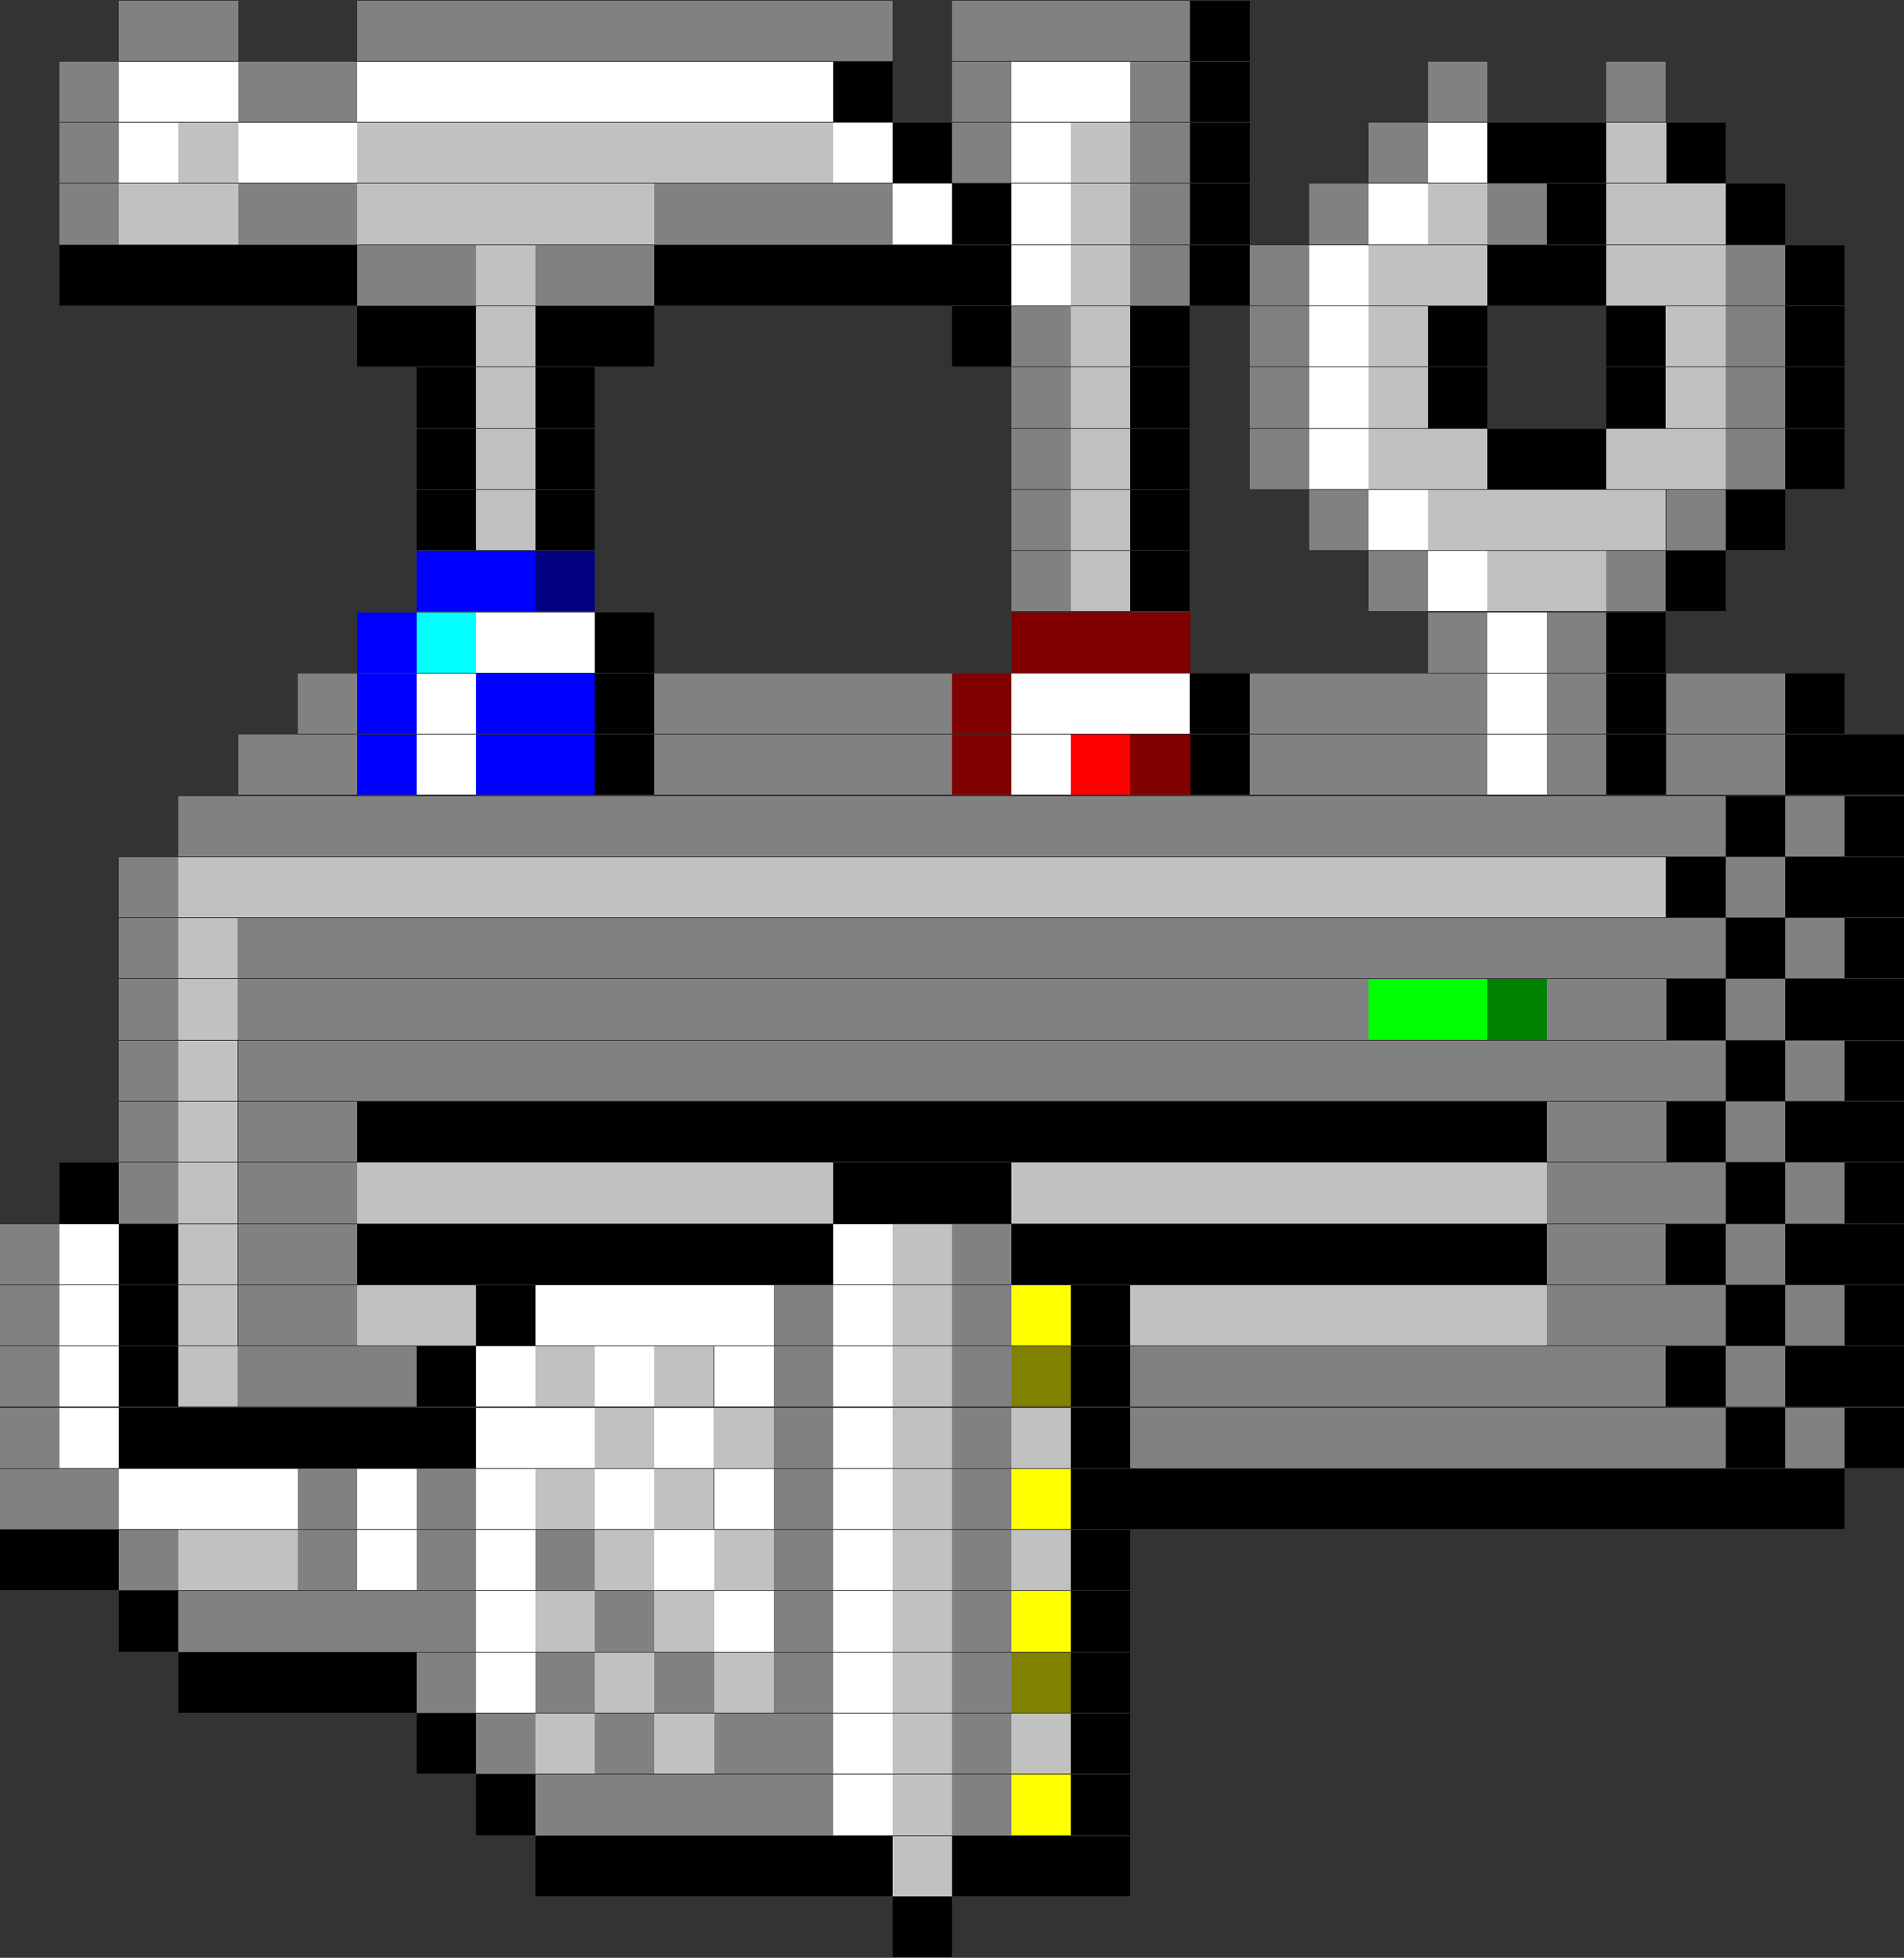 <?xml version="1.0" encoding="UTF-8" standalone="no"?>
<!-- Created with Inkscape (http://www.inkscape.org/) -->
<svg width="396.875mm" height="407.949mm" viewBox="0 0 396.875 407.949" version="1.1" id="svg5" xml:space="preserve" xmlns="http://www.w3.org/2000/svg" xmlns:svg="http://www.w3.org/2000/svg"><rect x="0" y="0" width="396.875" height="407.949" fill="#333333" stroke="none"/><defs id="defs2"/><g id="layer1" transform="translate(-187.005,-388.953)"><path style="color:#000000;fill:#000000;stroke-width:12.574;-inkscape-stroke:none;shape-rendering:crispEdges" d="m 211.81,395.327 h 24.805 m 24.805,0 h 111.621 m 12.402,0 h 49.609 M 199.408,408.076 h 12.402 m 24.805,0 h 24.805 m 124.023,0 h 12.402 m 24.805,0 h 12.402 m 49.609,0 h 12.402 m 24.805,0 h 12.402 m -334.863,12.748 h 12.402 m 173.633,0 h 12.402 m 24.805,0 h 12.402 m 37.207,0 h 12.402 m -285.254,12.748 h 12.402 m 24.805,0 h 24.805 m 62.012,0 h 49.609 m 49.609,0 h 12.402 m 24.805,0 h 12.402 m 24.805,0 h 12.402 m -248.047,12.748 h 24.805 m 12.402,0 h 24.805 m 99.219,0 h 12.402 m 12.402,0 h 12.402 m 86.816,0 h 12.402 m -161.23,12.748 h 12.402 m 37.207,0 h 12.402 m 86.816,0 h 12.402 m -161.23,12.748 h 12.402 m 37.207,0 h 12.402 m 86.816,0 h 12.402 m -161.23,12.748 h 12.402 m 37.207,0 h 12.402 m 86.816,0 H 559.076 M 397.845,497.315 h 12.402 m 49.609,0 h 12.402 m 62.012,0 h 12.402 m -148.828,12.748 h 12.402 m 62.012,0 h 12.402 m 37.207,0 h 12.402 m -49.609,12.748 h 12.402 m 12.402,0 h 12.402 M 249.017,535.56 h 12.402 m 62.012,0 h 62.012 m 62.012,0 h 49.609 m 12.402,0 h 12.402 m 12.402,0 h 24.805 m -322.461,12.748 h 24.805 m 62.012,0 h 62.012 m 62.012,0 h 49.609 m 12.402,0 h 12.402 m 12.402,0 h 24.805 m -334.863,12.748 h 322.461 m 12.402,0 h 12.402 m -359.668,12.748 h 12.402 m 322.461,0 H 559.076 M 211.81,586.553 h 12.402 m 12.402,0 h 310.059 m 12.402,0 h 12.402 m -359.668,12.748 h 12.402 m 12.402,0 h 235.645 m 37.207,0 h 24.805 m 12.402,0 h 12.402 m -347.266,12.748 h 12.402 m 12.402,0 h 310.059 m 12.402,0 h 12.402 m -359.668,12.748 h 12.402 m 12.402,0 h 24.805 m 248.047,0 h 24.805 m 12.402,0 h 12.402 m -347.266,12.748 h 12.402 m 12.402,0 h 24.805 m 248.047,0 h 37.207 m 12.402,0 h 12.402 m -384.473,12.748 h 12.402 m 37.207,0 h 24.805 m 124.023,0 h 12.402 m 111.621,0 h 24.805 m 12.402,0 H 559.076 M 187.005,663.044 h 12.402 m 37.207,0 h 24.805 m 86.816,0 H 360.638 m 24.805,0 h 12.402 m 111.621,0 h 37.207 m 12.402,0 h 12.402 m -384.473,12.748 h 12.402 m 37.207,0 h 37.207 m 74.414,0 H 360.638 m 24.805,0 h 12.402 m 24.805,0 h 111.621 m 12.402,0 h 12.402 m -372.07,12.748 h 12.402 m 148.828,0 H 360.638 m 24.805,0 h 12.402 m 24.805,0 h 124.023 m 12.402,0 h 12.402 m -384.473,12.748 h 24.805 m 37.207,0 h 12.402 m 12.402,0 h 12.402 m 62.012,0 H 360.638 m 24.805,0 h 12.402 m -186.035,12.748 h 12.402 m 24.805,0 h 12.402 m 12.402,0 h 12.402 m 12.402,0 h 12.402 m 37.207,0 H 360.638 m 24.805,0 h 12.402 m -173.633,12.748 h 62.012 m 24.805,0 h 12.402 m 24.805,0 H 360.638 m 24.805,0 h 12.402 m -124.023,12.748 h 12.402 m 12.402,0 h 12.402 m 12.402,0 h 12.402 m 12.402,0 H 360.638 m 24.805,0 h 12.402 m -111.621,12.748 h 12.402 m 12.402,0 h 12.402 m 12.402,0 H 360.638 m 24.805,0 h 12.402 m -99.219,12.748 H 360.638 m 24.805,0 h 12.402" id="path7247"/><path style="color:#000000;fill:#818181;-inkscape-stroke:none;shape-rendering:crispEdges" d="m 211.811,389.041 v 12.574 h 24.805 v -12.574 z m 49.609,0 v 12.574 h 111.621 v -12.574 z m 124.023,0 v 12.574 h 49.609 V 389.041 Z M 199.408,401.789 v 12.574 h 12.402 v -12.574 z m 37.207,0 v 12.574 h 24.805 v -12.574 z m 148.828,0 v 12.574 h 12.402 v -12.574 z m 37.207,0 v 12.574 h 12.402 v -12.574 z m 62.012,0 v 12.574 h 12.402 v -12.574 z m 37.207,0 v 12.574 h 12.402 V 401.789 Z M 199.408,414.537 v 12.574 h 12.402 v -12.574 z m 186.035,0 v 12.574 h 12.402 v -12.574 z m 37.207,0 v 12.574 h 12.402 v -12.574 z m 49.609,0 v 12.574 h 12.402 V 414.537 Z M 199.408,427.285 v 12.574 h 12.402 v -12.574 z m 37.207,0 v 12.574 h 24.805 v -12.574 z m 86.816,0 v 12.574 h 49.609 v -12.574 z m 99.219,0 v 12.574 h 12.402 v -12.574 z m 37.207,0 v 12.574 h 12.402 v -12.574 z m 37.207,0 v 12.574 H 509.467 V 427.285 Z M 261.42,440.033 v 12.574 h 24.805 V 440.033 Z m 37.207,0 v 12.574 h 24.805 V 440.033 Z m 124.023,0 v 12.574 h 12.402 V 440.033 Z m 24.805,0 v 12.574 h 12.402 V 440.033 Z m 99.219,0 v 12.574 h 12.402 V 440.033 Z M 397.846,452.781 v 12.574 h 12.402 v -12.574 z m 49.609,0 v 12.574 h 12.402 v -12.574 z m 99.219,0 v 12.574 h 12.402 v -12.574 z m -148.828,12.75 v 12.574 h 12.402 v -12.574 z m 49.609,0 v 12.574 h 12.402 v -12.574 z m 99.219,0 v 12.574 h 12.402 V 465.531 Z M 397.846,478.279 v 12.574 h 12.402 V 478.279 Z m 49.609,0 v 12.574 h 12.402 V 478.279 Z m 99.219,0 v 12.574 h 12.402 V 478.279 Z M 397.846,491.027 v 12.574 h 12.402 v -12.574 z m 62.012,0 v 12.574 h 12.402 v -12.574 z m 74.414,0 v 12.574 h 12.402 V 491.027 Z M 397.846,503.775 v 12.574 h 12.402 v -12.574 z m 74.414,0 v 12.574 h 12.402 v -12.574 z m 49.609,0 v 12.574 h 12.402 v -12.574 z m -37.207,12.748 v 12.574 h 12.402 v -12.574 z m 24.805,0 v 12.574 h 12.402 v -12.574 z m -260.449,12.75 v 12.574 h 12.402 v -12.574 z m 74.414,0 v 12.574 h 62.012 v -12.574 z m 124.023,0 v 12.574 h 49.609 v -12.574 z m 62.012,0 v 12.574 h 12.402 v -12.574 z m 24.805,0 v 12.574 h 24.805 v -12.574 z m -297.656,12.748 v 12.574 h 24.805 v -12.574 z m 86.816,0 v 12.574 h 62.012 v -12.574 z m 124.023,0 v 12.574 h 49.609 v -12.574 z m 62.012,0 v 12.574 h 12.402 v -12.574 z m 24.805,0 v 12.574 h 24.805 v -12.574 z m -310.059,12.748 v 12.574 h 322.461 v -12.574 z m 334.863,0 v 12.574 h 12.402 v -12.574 z m -347.266,12.748 v 12.574 h 12.402 v -12.574 z m 334.863,0 v 12.574 h 12.402 v -12.574 z m -334.863,12.748 v 12.574 h 12.402 v -12.574 z m 24.805,0 v 12.574 h 310.059 v -12.574 z m 322.461,0 v 12.574 h 12.402 v -12.574 z m -347.266,12.75 v 12.574 h 12.402 v -12.574 z m 24.805,0 v 12.574 h 235.645 v -12.574 z m 272.852,0 v 12.574 h 24.805 v -12.574 z m 37.207,0 v 12.574 h 12.402 v -12.574 z m -334.863,12.748 v 12.574 h 12.402 v -12.574 z m 24.805,0 v 12.574 h 310.059 v -12.574 z m 322.461,0 v 12.574 h 12.402 v -12.574 z m -347.266,12.748 v 12.574 h 12.402 v -12.574 z m 24.805,0 v 12.574 h 24.805 v -12.574 z m 272.852,0 v 12.574 h 24.805 v -12.574 z m 37.207,0 v 12.574 h 12.402 v -12.574 z m -334.863,12.748 v 12.574 h 12.402 v -12.574 z m 24.805,0 v 12.574 h 24.805 v -12.574 z m 272.852,0 v 12.574 h 37.207 v -12.574 z m 49.609,0 v 12.574 h 12.402 v -12.574 z m -372.07,12.748 v 12.574 h 12.402 v -12.574 z m 49.609,0 v 12.574 h 24.805 v -12.574 z m 148.828,0 v 12.574 h 12.402 v -12.574 z m 124.023,0 v 12.574 h 24.805 v -12.574 z m 37.207,0 v 12.574 h 12.402 v -12.574 z m -359.668,12.748 v 12.574 h 12.402 v -12.574 z m 49.609,0 v 12.574 h 24.805 v -12.574 z m 111.621,0 v 12.574 h 12.402 v -12.574 z m 37.207,0 v 12.574 h 12.402 v -12.574 z m 124.023,0 v 12.574 h 37.207 v -12.574 z m 49.609,0 v 12.574 h 12.402 v -12.574 z m -372.07,12.75 v 12.574 h 12.402 v -12.574 z m 49.609,0 v 12.574 h 37.207 v -12.574 z m 111.621,0 v 12.574 h 12.402 v -12.574 z m 37.207,0 v 12.574 h 12.402 v -12.574 z m 37.207,0 v 12.574 h 111.621 v -12.574 z m 124.023,0 v 12.574 h 12.402 v -12.574 z m -359.668,12.748 v 12.574 h 12.402 v -12.574 z m 161.23,0 v 12.574 h 12.402 v -12.574 z m 37.207,0 v 12.574 h 12.402 v -12.574 z m 37.207,0 v 12.574 h 124.023 v -12.574 z m 136.426,0 v 12.574 h 12.402 v -12.574 z m -372.07,12.748 v 12.574 h 24.805 v -12.574 z m 62.012,0 v 12.574 h 12.402 v -12.574 z m 24.805,0 v 12.574 h 12.402 v -12.574 z m 74.414,0 v 12.574 h 12.402 v -12.574 z m 37.207,0 v 12.574 H 397.846 V 695.002 Z M 211.811,707.75 v 12.574 h 12.402 V 707.75 Z m 37.207,0 v 12.574 h 12.402 V 707.75 Z m 24.805,0 v 12.574 h 12.402 V 707.75 Z m 24.805,0 v 12.574 H 311.029 V 707.75 Z m 49.609,0 v 12.574 h 12.402 V 707.75 Z m 37.207,0 v 12.574 H 397.846 V 707.75 Z m -161.23,12.748 v 12.574 h 62.012 v -12.574 z m 86.816,0 v 12.574 h 12.402 v -12.574 z m 37.207,0 v 12.574 h 12.402 v -12.574 z m 37.207,0 v 12.574 h 12.402 v -12.574 z m -111.621,12.75 v 12.574 h 12.402 v -12.574 z m 24.805,0 v 12.574 h 12.402 v -12.574 z m 24.805,0 v 12.574 h 12.402 v -12.574 z m 24.805,0 v 12.574 h 12.402 v -12.574 z m 37.207,0 v 12.574 h 12.402 v -12.574 z m -99.219,12.748 v 12.574 h 12.402 v -12.574 z m 24.805,0 v 12.574 h 12.402 v -12.574 z m 24.805,0 v 12.574 h 24.805 v -12.574 z m 49.609,0 v 12.574 h 12.402 v -12.574 z m -86.816,12.748 v 12.574 h 62.012 v -12.574 z m 86.816,0 v 12.574 h 12.402 v -12.574 z" id="path7249"/><path style="color:#000000;fill:#000000;stroke-width:12.574;shape-rendering:crispEdges" d="M 435.052,395.327 H 447.454 M 360.638,408.076 h 12.402 m 62.012,0 h 12.402 m -74.414,12.748 h 12.402 m 49.609,0 h 12.402 m 49.609,0 h 24.805 m 12.402,0 h 12.402 m -161.23,12.748 h 12.402 m 37.207,0 h 12.402 m 62.012,0 h 12.402 m 24.805,0 h 12.402 m -359.668,12.748 h 62.012 m 62.012,0 h 74.414 m 37.207,0 h 12.402 m 49.609,0 h 24.805 m 37.207,0 h 12.402 m -310.059,12.748 h 24.805 m 12.402,0 h 24.805 m 62.012,0 h 12.402 m 24.805,0 h 12.402 m 49.609,0 h 12.402 m 24.805,0 h 12.402 m 24.805,0 h 12.402 m -297.656,12.748 h 12.402 m 12.402,0 h 12.402 m 111.621,0 h 12.402 m 49.609,0 h 12.402 m 24.805,0 h 12.402 m 24.805,0 h 12.402 m -297.656,12.748 h 12.402 m 12.402,0 h 12.402 m 111.621,0 h 12.402 m 62.012,0 h 24.805 m 37.207,0 h 12.402 M 273.822,497.315 h 12.402 m 12.402,0 h 12.402 m 111.621,0 h 12.402 m 111.621,0 h 12.402 m -136.426,12.748 h 12.402 m 99.219,0 h 12.402 m -235.645,12.748 h 12.402 m 198.438,0 h 12.402 m -223.242,12.748 h 12.402 m 111.621,0 h 12.402 m 74.414,0 h 12.402 m 24.805,0 h 12.402 m -260.449,12.748 h 12.402 m 111.621,0 h 12.402 m 74.414,0 h 12.402 m 24.805,0 h 24.805 m -37.207,12.748 h 12.402 m 12.402,0 h 12.402 m -49.609,12.748 h 12.402 m 12.402,0 h 24.805 m -37.207,12.748 h 12.402 m 12.402,0 h 12.402 m -49.609,12.748 h 12.402 m 12.402,0 h 24.805 m -37.207,12.748 h 12.402 m 12.402,0 h 12.402 m -322.461,12.748 h 248.047 m 24.805,0 h 12.402 m 12.402,0 h 24.805 m -384.473,12.748 h 12.402 m 148.828,0 h 37.207 m 148.828,0 h 12.402 m 12.402,0 h 12.402 m -372.07,12.748 h 12.402 m 37.207,0 H 360.638 m 37.207,0 h 111.621 m 24.805,0 h 12.402 m 12.402,0 h 24.805 M 211.81,663.044 h 12.402 m 62.012,0 h 12.402 m 111.621,0 h 12.402 m 124.023,0 h 12.402 m 12.402,0 h 12.402 m -372.07,12.748 h 12.402 m 49.609,0 h 12.402 m 124.023,0 h 12.402 m 111.621,0 h 12.402 m 12.402,0 h 24.805 m -372.07,12.748 h 74.414 m 124.023,0 h 12.402 m 124.023,0 h 12.402 m 12.402,0 h 12.402 m -173.633,12.748 h 161.23 m -384.473,12.748 h 24.805 m 198.438,0 h 12.402 m -210.84,12.748 h 12.402 m 186.035,0 h 12.402 m -198.438,12.748 h 49.609 m 136.426,0 h 12.402 M 273.822,752.283 h 12.402 m 124.023,0 h 12.402 m -136.426,12.748 h 12.402 m 111.621,0 h 12.402 m -124.023,12.748 h 74.414 m 12.402,0 h 37.207 m -49.609,12.748 h 12.402" id="path7241"/><path style="color:#000000;fill:#000000;shape-rendering:crispEdges" d="m 435.053,389.041 v 12.574 h 12.402 v -12.574 z m -74.414,12.748 v 12.574 h 12.402 v -12.574 z m 74.414,0 v 12.574 h 12.402 v -12.574 z m -62.012,12.748 v 12.574 h 12.402 v -12.574 z m 62.012,0 v 12.574 h 12.402 v -12.574 z m 62.012,0 v 12.574 h 24.805 v -12.574 z m 37.207,0 v 12.574 h 12.402 v -12.574 z m -148.828,12.748 v 12.574 h 12.402 v -12.574 z m 49.609,0 v 12.574 h 12.402 v -12.574 z m 74.414,0 v 12.574 h 12.402 v -12.574 z m 37.207,0 v 12.574 h 12.402 V 427.285 Z M 199.408,440.033 v 12.574 h 62.012 V 440.033 Z m 124.023,0 v 12.574 H 397.846 V 440.033 Z m 111.621,0 v 12.574 h 12.402 V 440.033 Z m 62.012,0 v 12.574 h 24.805 V 440.033 Z m 62.012,0 v 12.574 h 12.402 V 440.033 Z m -297.656,12.748 v 12.574 h 24.805 v -12.574 z m 37.207,0 v 12.574 h 24.805 v -12.574 z m 86.816,0 v 12.574 h 12.402 v -12.574 z m 37.207,0 v 12.574 h 12.402 v -12.574 z m 62.012,0 v 12.574 h 12.402 v -12.574 z m 37.207,0 v 12.574 h 12.402 v -12.574 z m 37.207,0 v 12.574 h 12.402 v -12.574 z m -285.254,12.75 v 12.574 h 12.402 v -12.574 z m 24.805,0 v 12.574 h 12.402 v -12.574 z m 124.023,0 v 12.574 h 12.402 v -12.574 z m 62.012,0 v 12.574 h 12.402 v -12.574 z m 37.207,0 v 12.574 h 12.402 v -12.574 z m 37.207,0 v 12.574 h 12.402 v -12.574 z m -285.254,12.748 v 12.574 h 12.402 V 478.279 Z m 24.805,0 v 12.574 H 311.029 V 478.279 Z m 124.023,0 v 12.574 h 12.402 V 478.279 Z m 74.414,0 v 12.574 h 24.805 V 478.279 Z m 62.012,0 v 12.574 h 12.402 V 478.279 Z m -285.254,12.748 v 12.574 h 12.402 v -12.574 z m 24.805,0 v 12.574 h 12.402 v -12.574 z m 124.023,0 v 12.574 h 12.402 v -12.574 z m 124.023,0 v 12.574 h 12.402 v -12.574 z m -124.023,12.748 v 12.574 h 12.402 v -12.574 z m 111.621,0 v 12.574 h 12.402 V 503.775 Z M 311.029,516.523 v 12.574 h 12.402 v -12.574 z m 210.84,0 v 12.574 h 12.402 v -12.574 z m -210.84,12.75 v 12.574 h 12.402 v -12.574 z m 124.023,0 v 12.574 h 12.402 v -12.574 z m 86.816,0 v 12.574 h 12.402 v -12.574 z m 37.207,0 v 12.574 h 12.402 V 529.273 Z M 311.029,542.021 v 12.574 h 12.402 v -12.574 z m 124.023,0 v 12.574 h 12.402 v -12.574 z m 86.816,0 v 12.574 h 12.402 v -12.574 z m 37.207,0 v 12.574 h 24.805 v -12.574 z m -12.402,12.748 v 12.574 h 12.402 v -12.574 z m 24.805,0 v 12.574 h 12.402 v -12.574 z m -37.207,12.748 v 12.574 h 12.402 v -12.574 z m 24.805,0 v 12.574 h 24.805 v -12.574 z m -12.402,12.748 v 12.574 h 12.402 v -12.574 z m 24.805,0 v 12.574 h 12.402 v -12.574 z m -37.207,12.75 v 12.574 h 12.402 v -12.574 z m 24.805,0 v 12.574 h 24.805 v -12.574 z m -12.402,12.748 v 12.574 h 12.402 v -12.574 z m 24.805,0 v 12.574 h 12.402 v -12.574 z m -310.059,12.748 v 12.574 H 509.467 v -12.574 z m 272.852,0 v 12.574 h 12.402 v -12.574 z m 24.805,0 v 12.574 h 24.805 V 618.512 Z M 199.408,631.26 v 12.574 h 12.402 v -12.574 z m 161.23,0 v 12.574 h 37.207 v -12.574 z m 186.035,0 v 12.574 h 12.402 v -12.574 z m 24.805,0 v 12.574 h 12.402 v -12.574 z m -359.668,12.748 v 12.574 h 12.402 v -12.574 z m 49.609,0 v 12.574 h 99.219 v -12.574 z m 136.426,0 v 12.574 h 111.621 v -12.574 z m 136.426,0 v 12.574 h 12.402 v -12.574 z m 24.805,0 v 12.574 h 24.805 v -12.574 z m -347.266,12.748 v 12.574 h 12.402 v -12.574 z m 74.414,0 v 12.574 h 12.402 v -12.574 z m 124.023,0 v 12.574 h 12.402 v -12.574 z m 136.426,0 v 12.574 h 12.402 v -12.574 z m 24.805,0 v 12.574 h 12.402 v -12.574 z m -359.668,12.75 v 12.574 h 12.402 v -12.574 z m 62.012,0 v 12.574 h 12.402 v -12.574 z m 136.426,0 v 12.574 h 12.402 v -12.574 z m 124.023,0 v 12.574 h 12.402 v -12.574 z m 24.805,0 v 12.574 h 24.805 v -12.574 z m -347.266,12.748 v 12.574 h 74.414 v -12.574 z m 198.438,0 v 12.574 h 12.402 v -12.574 z m 136.426,0 v 12.574 h 12.402 v -12.574 z m 24.805,0 v 12.574 h 12.402 v -12.574 z m -161.23,12.748 v 12.574 H 571.479 V 695.002 Z M 187.006,707.75 v 12.574 h 24.805 V 707.75 Z m 223.242,0 v 12.574 h 12.402 V 707.75 Z m -198.438,12.748 v 12.574 h 12.402 v -12.574 z m 198.438,0 v 12.574 h 12.402 v -12.574 z m -186.035,12.75 v 12.574 h 49.609 v -12.574 z m 186.035,0 v 12.574 h 12.402 v -12.574 z m -136.426,12.748 v 12.574 h 12.402 v -12.574 z m 136.426,0 v 12.574 h 12.402 v -12.574 z m -124.023,12.748 v 12.574 h 12.402 v -12.574 z m 124.023,0 v 12.574 h 12.402 v -12.574 z m -111.621,12.748 v 12.574 h 74.414 v -12.574 z m 86.816,0 v 12.574 h 37.207 v -12.574 z m -12.402,12.748 v 12.574 h 12.402 v -12.574 z" id="path7243"/><path style="color:#000000;fill:#000000;stroke-width:12.574;shape-rendering:crispEdges" d="m 211.81,408.076 h 24.805 m 24.805,0 H 360.638 m 37.207,0 h 24.805 m -210.84,12.748 h 12.402 m 12.402,0 h 24.805 m 99.219,0 h 12.402 m 24.805,0 h 12.402 m 74.414,0 h 12.402 m -124.023,12.748 h 12.402 m 12.402,0 h 12.402 m 62.012,0 h 12.402 m -86.816,12.748 h 12.402 m 49.609,0 h 12.402 m -12.402,12.748 h 12.402 m -12.402,12.748 h 12.402 m -12.402,12.748 h 12.402 m 0,12.748 h 12.402 m 0,12.748 h 12.402 m -210.84,12.748 h 24.805 m 186.035,0 h 12.402 m -235.645,12.748 h 12.402 m 111.621,0 h 37.207 m 62.012,0 h 12.402 m -235.645,12.748 h 12.402 m 111.621,0 h 12.402 m 86.816,0 h 12.402 m -310.059,101.987 h 12.402 m 148.828,0 h 12.402 M 199.408,663.044 h 12.402 m 86.816,0 h 49.609 m 12.402,0 h 12.402 m -173.633,12.748 h 12.402 m 74.414,0 h 12.402 m 12.402,0 h 12.402 m 12.402,0 h 12.402 m 12.402,0 h 12.402 m -173.633,12.748 h 12.402 m 74.414,0 h 24.805 m 12.402,0 h 12.402 m 24.805,0 h 12.402 m -161.23,12.748 h 37.207 m 12.402,0 h 12.402 m 12.402,0 h 12.402 m 12.402,0 h 12.402 m 12.402,0 h 12.402 m 12.402,0 h 12.402 m -111.621,12.748 h 12.402 m 12.402,0 h 12.402 m 24.805,0 h 12.402 m 24.805,0 h 12.402 m -86.816,12.748 h 12.402 m 37.207,0 h 12.402 m 12.402,0 h 12.402 m -86.816,12.748 h 12.402 m 62.012,0 h 12.402 M 360.638,752.283 h 12.402 M 360.638,765.031 h 12.402" id="path7235"/><path style="color:#000000;fill:#ffffff;shape-rendering:crispEdges" d="m 211.811,401.789 v 12.574 h 24.805 v -12.574 z m 49.609,0 v 12.574 h 99.219 v -12.574 z m 136.426,0 v 12.574 h 24.805 v -12.574 z m -186.035,12.748 v 12.574 h 12.402 v -12.574 z m 24.805,0 v 12.574 h 24.805 v -12.574 z m 124.023,0 v 12.574 h 12.402 v -12.574 z m 37.207,0 v 12.574 h 12.402 v -12.574 z m 86.816,0 v 12.574 h 12.402 v -12.574 z m -111.621,12.748 v 12.574 h 12.402 v -12.574 z m 24.805,0 v 12.574 h 12.402 v -12.574 z m 74.414,0 v 12.574 h 12.402 V 427.285 Z M 397.846,440.033 v 12.574 h 12.402 V 440.033 Z m 62.012,0 v 12.574 h 12.402 V 440.033 Z m 0,12.748 v 12.574 h 12.402 v -12.574 z m 0,12.75 v 12.574 h 12.402 v -12.574 z m 0,12.748 v 12.574 h 12.402 V 478.279 Z m 12.402,12.748 v 12.574 h 12.402 v -12.574 z m 12.402,12.748 v 12.574 h 12.402 v -12.574 z m -198.438,12.748 v 12.574 h 24.805 v -12.574 z m 210.84,0 v 12.574 h 12.402 v -12.574 z m -223.242,12.75 v 12.574 h 12.402 v -12.574 z m 124.023,0 v 12.574 h 37.207 v -12.574 z m 99.219,0 v 12.574 h 12.402 v -12.574 z m -223.242,12.748 v 12.574 h 12.402 v -12.574 z m 124.023,0 v 12.574 h 12.402 v -12.574 z m 99.219,0 V 554.596 H 509.467 V 542.021 Z M 199.408,644.008 v 12.574 h 12.402 v -12.574 z m 161.23,0 v 12.574 h 12.402 V 644.008 Z M 199.408,656.756 v 12.574 h 12.402 v -12.574 z m 99.219,0 v 12.574 h 49.609 v -12.574 z m 62.012,0 v 12.574 h 12.402 v -12.574 z m -161.23,12.75 v 12.574 h 12.402 v -12.574 z m 86.816,0 v 12.574 h 12.402 v -12.574 z m 24.805,0 v 12.574 h 12.402 v -12.574 z m 24.805,0 v 12.574 h 12.402 v -12.574 z m 24.805,0 v 12.574 h 12.402 V 669.506 Z M 199.408,682.254 v 12.574 h 12.402 v -12.574 z m 86.816,0 v 12.574 h 24.805 v -12.574 z m 37.207,0 v 12.574 h 12.402 v -12.574 z m 37.207,0 v 12.574 h 12.402 v -12.574 z m -148.828,12.748 v 12.574 h 37.207 v -12.574 z m 49.609,0 v 12.574 h 12.402 v -12.574 z m 24.805,0 v 12.574 h 12.402 v -12.574 z m 24.805,0 v 12.574 h 12.402 v -12.574 z m 24.805,0 v 12.574 h 12.402 v -12.574 z m 24.805,0 v 12.574 h 12.402 V 695.002 Z M 261.42,707.75 v 12.574 h 12.402 V 707.75 Z m 24.805,0 v 12.574 h 12.402 V 707.75 Z m 37.207,0 v 12.574 h 12.402 V 707.75 Z m 37.207,0 v 12.574 h 12.402 V 707.75 Z m -74.414,12.748 v 12.574 h 12.402 v -12.574 z m 49.609,0 v 12.574 h 12.402 v -12.574 z m 24.805,0 v 12.574 h 12.402 v -12.574 z m -74.414,12.75 v 12.574 h 12.402 v -12.574 z m 74.414,0 v 12.574 h 12.402 v -12.574 z m 0,12.748 v 12.574 h 12.402 v -12.574 z m 0,12.748 v 12.574 h 12.402 v -12.574 z" id="path7237"/><path style="color:#000000;fill:#000000;stroke-width:12.574;shape-rendering:crispEdges" d="m 224.212,420.824 h 12.402 m 24.805,0 H 360.638 m 49.609,0 h 12.402 m 99.219,0 h 12.402 m -322.461,12.748 h 24.805 m 24.805,0 h 62.012 m 86.816,0 h 12.402 m 62.012,0 h 12.402 m 24.805,0 h 24.805 m -260.449,12.748 h 12.402 m 111.621,0 h 12.402 m 49.609,0 h 24.805 m 24.805,0 h 24.805 m -260.449,12.748 h 12.402 m 111.621,0 h 12.402 m 49.609,0 h 12.402 m 49.609,0 h 12.402 m -260.449,12.748 h 12.402 m 111.621,0 h 12.402 m 49.609,0 h 12.402 m 49.609,0 h 12.402 m -260.449,12.748 h 12.402 m 111.621,0 h 12.402 m 49.609,0 h 24.805 m 24.805,0 h 24.805 M 286.224,497.315 h 12.402 m 111.621,0 h 12.402 m 62.012,0 h 49.609 m -124.023,12.748 h 12.402 m 74.414,0 h 24.805 m -297.656,63.742 h 310.059 m -310.059,12.748 h 12.402 m -12.402,12.748 h 12.402 m -12.402,12.748 h 12.402 m -12.402,12.748 h 12.402 m -12.402,12.748 h 12.402 m 24.805,0 H 360.638 m 37.207,0 h 111.621 m -285.254,12.748 h 12.402 m 136.426,0 h 12.402 M 224.212,663.044 h 12.402 m 24.805,0 h 24.805 m 86.816,0 h 12.402 m 37.207,0 h 86.816 m -285.254,12.748 h 12.402 m 62.012,0 h 12.402 m 12.402,0 h 12.402 m 37.207,0 h 12.402 m -74.414,12.748 h 12.402 m 12.402,0 h 12.402 m 24.805,0 h 12.402 m 12.402,0 h 12.402 m -111.621,12.748 h 12.402 m 12.402,0 h 12.402 m 37.207,0 h 12.402 m -161.23,12.748 h 24.805 m 62.012,0 h 12.402 m 12.402,0 h 12.402 m 24.805,0 h 12.402 m 12.402,0 h 12.402 m -111.621,12.748 h 12.402 m 12.402,0 h 12.402 m 37.207,0 h 12.402 m -74.414,12.748 h 12.402 m 12.402,0 h 12.402 m 24.805,0 h 12.402 m -86.816,12.748 h 12.402 m 12.402,0 h 12.402 m 37.207,0 h 12.402 m 12.402,0 h 12.402 m -37.207,12.748 h 12.402 m -12.402,12.748 h 12.402" id="path7229"/><path style="color:#000000;fill:#c1c1c1;shape-rendering:crispEdges" d="m 224.213,414.537 v 12.574 h 12.402 v -12.574 z m 37.207,0 v 12.574 h 99.219 v -12.574 z m 148.828,0 v 12.574 h 12.402 v -12.574 z m 111.621,0 v 12.574 h 12.402 v -12.574 z m -310.059,12.748 v 12.574 h 24.805 v -12.574 z m 49.609,0 v 12.574 h 62.012 v -12.574 z m 148.828,0 v 12.574 h 12.402 v -12.574 z m 74.414,0 v 12.574 h 12.402 v -12.574 z m 37.207,0 v 12.574 h 24.805 V 427.285 Z M 286.225,440.033 v 12.574 h 12.402 V 440.033 Z m 124.023,0 v 12.574 h 12.402 V 440.033 Z m 62.012,0 v 12.574 h 24.805 V 440.033 Z m 49.609,0 v 12.574 h 24.805 V 440.033 Z m -235.645,12.748 v 12.574 h 12.402 v -12.574 z m 124.023,0 v 12.574 h 12.402 v -12.574 z m 62.012,0 v 12.574 h 12.402 v -12.574 z m 62.012,0 v 12.574 h 12.402 v -12.574 z m -248.047,12.75 v 12.574 h 12.402 v -12.574 z m 124.023,0 v 12.574 h 12.402 v -12.574 z m 62.012,0 v 12.574 h 12.402 v -12.574 z m 62.012,0 v 12.574 h 12.402 V 465.531 Z M 286.225,478.279 v 12.574 h 12.402 V 478.279 Z m 124.023,0 v 12.574 h 12.402 V 478.279 Z m 62.012,0 v 12.574 h 24.805 V 478.279 Z m 49.609,0 v 12.574 h 24.805 V 478.279 Z m -235.645,12.748 v 12.574 h 12.402 v -12.574 z m 124.023,0 v 12.574 h 12.402 v -12.574 z m 74.414,0 v 12.574 h 49.609 v -12.574 z m -74.414,12.748 v 12.574 h 12.402 v -12.574 z m 86.816,0 v 12.574 h 24.805 v -12.574 z m -272.852,63.742 v 12.574 h 310.059 v -12.574 z m 0,12.748 v 12.574 h 12.402 v -12.574 z m 0,12.75 v 12.574 h 12.402 v -12.574 z m 0,12.748 v 12.574 h 12.402 v -12.574 z m 0,12.748 v 12.574 h 12.402 v -12.574 z m 0,12.748 v 12.574 h 12.402 v -12.574 z m 37.207,0 v 12.574 h 99.219 v -12.574 z m 136.426,0 v 12.574 h 111.621 v -12.574 z m -173.633,12.748 v 12.574 h 12.402 v -12.574 z m 148.828,0 v 12.574 h 12.402 v -12.574 z m -148.828,12.748 v 12.574 h 12.402 v -12.574 z m 37.207,0 v 12.574 h 24.805 v -12.574 z m 111.621,0 v 12.574 h 12.402 v -12.574 z m 49.609,0 v 12.574 h 86.816 v -12.574 z m -198.438,12.75 v 12.574 h 12.402 v -12.574 z m 74.414,0 v 12.574 h 12.402 v -12.574 z m 24.805,0 v 12.574 h 12.402 v -12.574 z m 49.609,0 v 12.574 h 12.402 v -12.574 z m -62.012,12.748 v 12.574 h 12.402 v -12.574 z m 24.805,0 v 12.574 h 12.402 v -12.574 z m 37.207,0 v 12.574 h 12.402 v -12.574 z m 24.805,0 v 12.574 h 12.402 v -12.574 z m -99.219,12.748 v 12.574 h 12.402 v -12.574 z m 24.805,0 v 12.574 h 12.402 v -12.574 z m 49.609,0 v 12.574 h 12.402 V 695.002 Z M 224.213,707.75 v 12.574 h 24.805 V 707.75 Z m 86.816,0 v 12.574 h 12.402 V 707.75 Z m 24.805,0 v 12.574 h 12.402 V 707.75 Z m 37.207,0 v 12.574 h 12.402 V 707.75 Z m 24.805,0 v 12.574 h 12.402 V 707.75 Z m -99.219,12.748 v 12.574 h 12.402 v -12.574 z m 24.805,0 v 12.574 h 12.402 v -12.574 z m 49.609,0 v 12.574 h 12.402 v -12.574 z m -62.012,12.75 v 12.574 h 12.402 v -12.574 z m 24.805,0 v 12.574 h 12.402 v -12.574 z m 37.207,0 v 12.574 h 12.402 v -12.574 z m -74.414,12.748 v 12.574 h 12.402 v -12.574 z m 24.805,0 v 12.574 h 12.402 v -12.574 z m 49.609,0 v 12.574 h 12.402 v -12.574 z m 24.805,0 v 12.574 h 12.402 v -12.574 z m -24.805,12.748 v 12.574 h 12.402 v -12.574 z m 0,12.748 v 12.574 h 12.402 v -12.574 z" id="path7231"/><path style="color:#000000;fill:#000000;stroke-width:12.574;shape-rendering:crispEdges" d="m 273.822,510.063 h 24.805 m -37.207,12.748 h 12.402 m -12.402,12.748 h 12.402 m 12.402,0 h 24.805 m -49.609,12.748 h 12.402 m 12.402,0 h 24.805" id="path7223"/><path style="color:#000000;fill:#0000ff;shape-rendering:crispEdges" d="m 273.822,503.775 v 12.574 h 24.805 v -12.574 z m -12.402,12.748 v 12.574 h 12.402 v -12.574 z m 0,12.75 v 12.574 h 12.402 v -12.574 z m 24.805,0 v 12.574 h 24.805 v -12.574 z m -24.805,12.748 v 12.574 h 12.402 v -12.574 z m 24.805,0 v 12.574 h 24.805 v -12.574 z" id="path7225"/><path style="color:#000000;fill:#000000;stroke-width:12.574;shape-rendering:crispEdges" d="m 298.626,510.063 h 12.402" id="path7217"/><path style="color:#000000;fill:#000081;shape-rendering:crispEdges" d="m 298.627,503.775 v 12.574 h 12.402 v -12.574 z" id="path7219"/><path style="color:#000000;fill:#000000;stroke-width:12.574;shape-rendering:crispEdges" d="m 273.822,522.811 h 12.402" id="path7211"/><path style="color:#000000;fill:#00ffff;shape-rendering:crispEdges" d="m 273.822,516.523 v 12.574 h 12.402 v -12.574 z" id="path7213"/><path style="color:#000000;fill:#000000;stroke-width:12.574;shape-rendering:crispEdges" d="m 397.845,522.811 h 37.207 m -49.609,12.748 h 12.402 m -12.402,12.748 h 12.402 m 24.805,0 h 12.402" id="path7205"/><path style="color:#000000;fill:#810000;shape-rendering:crispEdges" d="m 397.846,516.523 v 12.574 h 37.207 v -12.574 z m -12.402,12.75 v 12.574 h 12.402 v -12.574 z m 0,12.748 v 12.574 h 12.402 v -12.574 z m 37.207,0 v 12.574 h 12.402 v -12.574 z" id="path7207"/><path style="color:#000000;fill:#000000;stroke-width:12.574;shape-rendering:crispEdges" d="m 410.247,548.308 h 12.402" id="path7199"/><path style="color:#000000;fill:#ff0000;shape-rendering:crispEdges" d="m 410.248,542.021 v 12.574 h 12.402 v -12.574 z" id="path7201"/><path style="color:#000000;fill:#000000;stroke-width:12.574;shape-rendering:crispEdges" d="m 472.259,599.302 h 24.805" id="path7193"/><path style="color:#000000;fill:#00ff00;shape-rendering:crispEdges" d="m 472.26,593.016 v 12.574 h 24.805 v -12.574 z" id="path7195"/><path style="color:#000000;fill:#000000;stroke-width:12.574;shape-rendering:crispEdges" d="m 497.064,599.302 h 12.402" id="path7187"/><path style="color:#000000;fill:#008100;shape-rendering:crispEdges" d="m 497.064,593.016 v 12.574 h 12.402 v -12.574 z" id="path7189"/><path style="color:#000000;fill:#000000;stroke-width:12.574;shape-rendering:crispEdges" d="m 397.845,663.044 h 12.402 m -12.402,38.245 h 12.402 m -12.402,25.497 h 12.402 m -12.402,38.245 h 12.402" id="path7181"/><path style="color:#000000;fill:#ffff00;shape-rendering:crispEdges" d="m 397.846,656.756 v 12.574 h 12.402 v -12.574 z m 0,38.246 v 12.574 h 12.402 v -12.574 z m 0,25.496 v 12.574 h 12.402 v -12.574 z m 0,38.246 v 12.574 h 12.402 v -12.574 z" id="path7183"/><path style="color:#000000;fill:#000000;stroke-width:12.574;shape-rendering:crispEdges" d="m 397.845,675.792 h 12.402 m -12.402,63.742 h 12.402" id="path7175"/><path style="color:#000000;fill:#818100;shape-rendering:crispEdges" d="m 397.846,669.506 v 12.574 h 12.402 v -12.574 z m 0,63.742 v 12.574 h 12.402 v -12.574 z" id="path7177"/></g></svg>